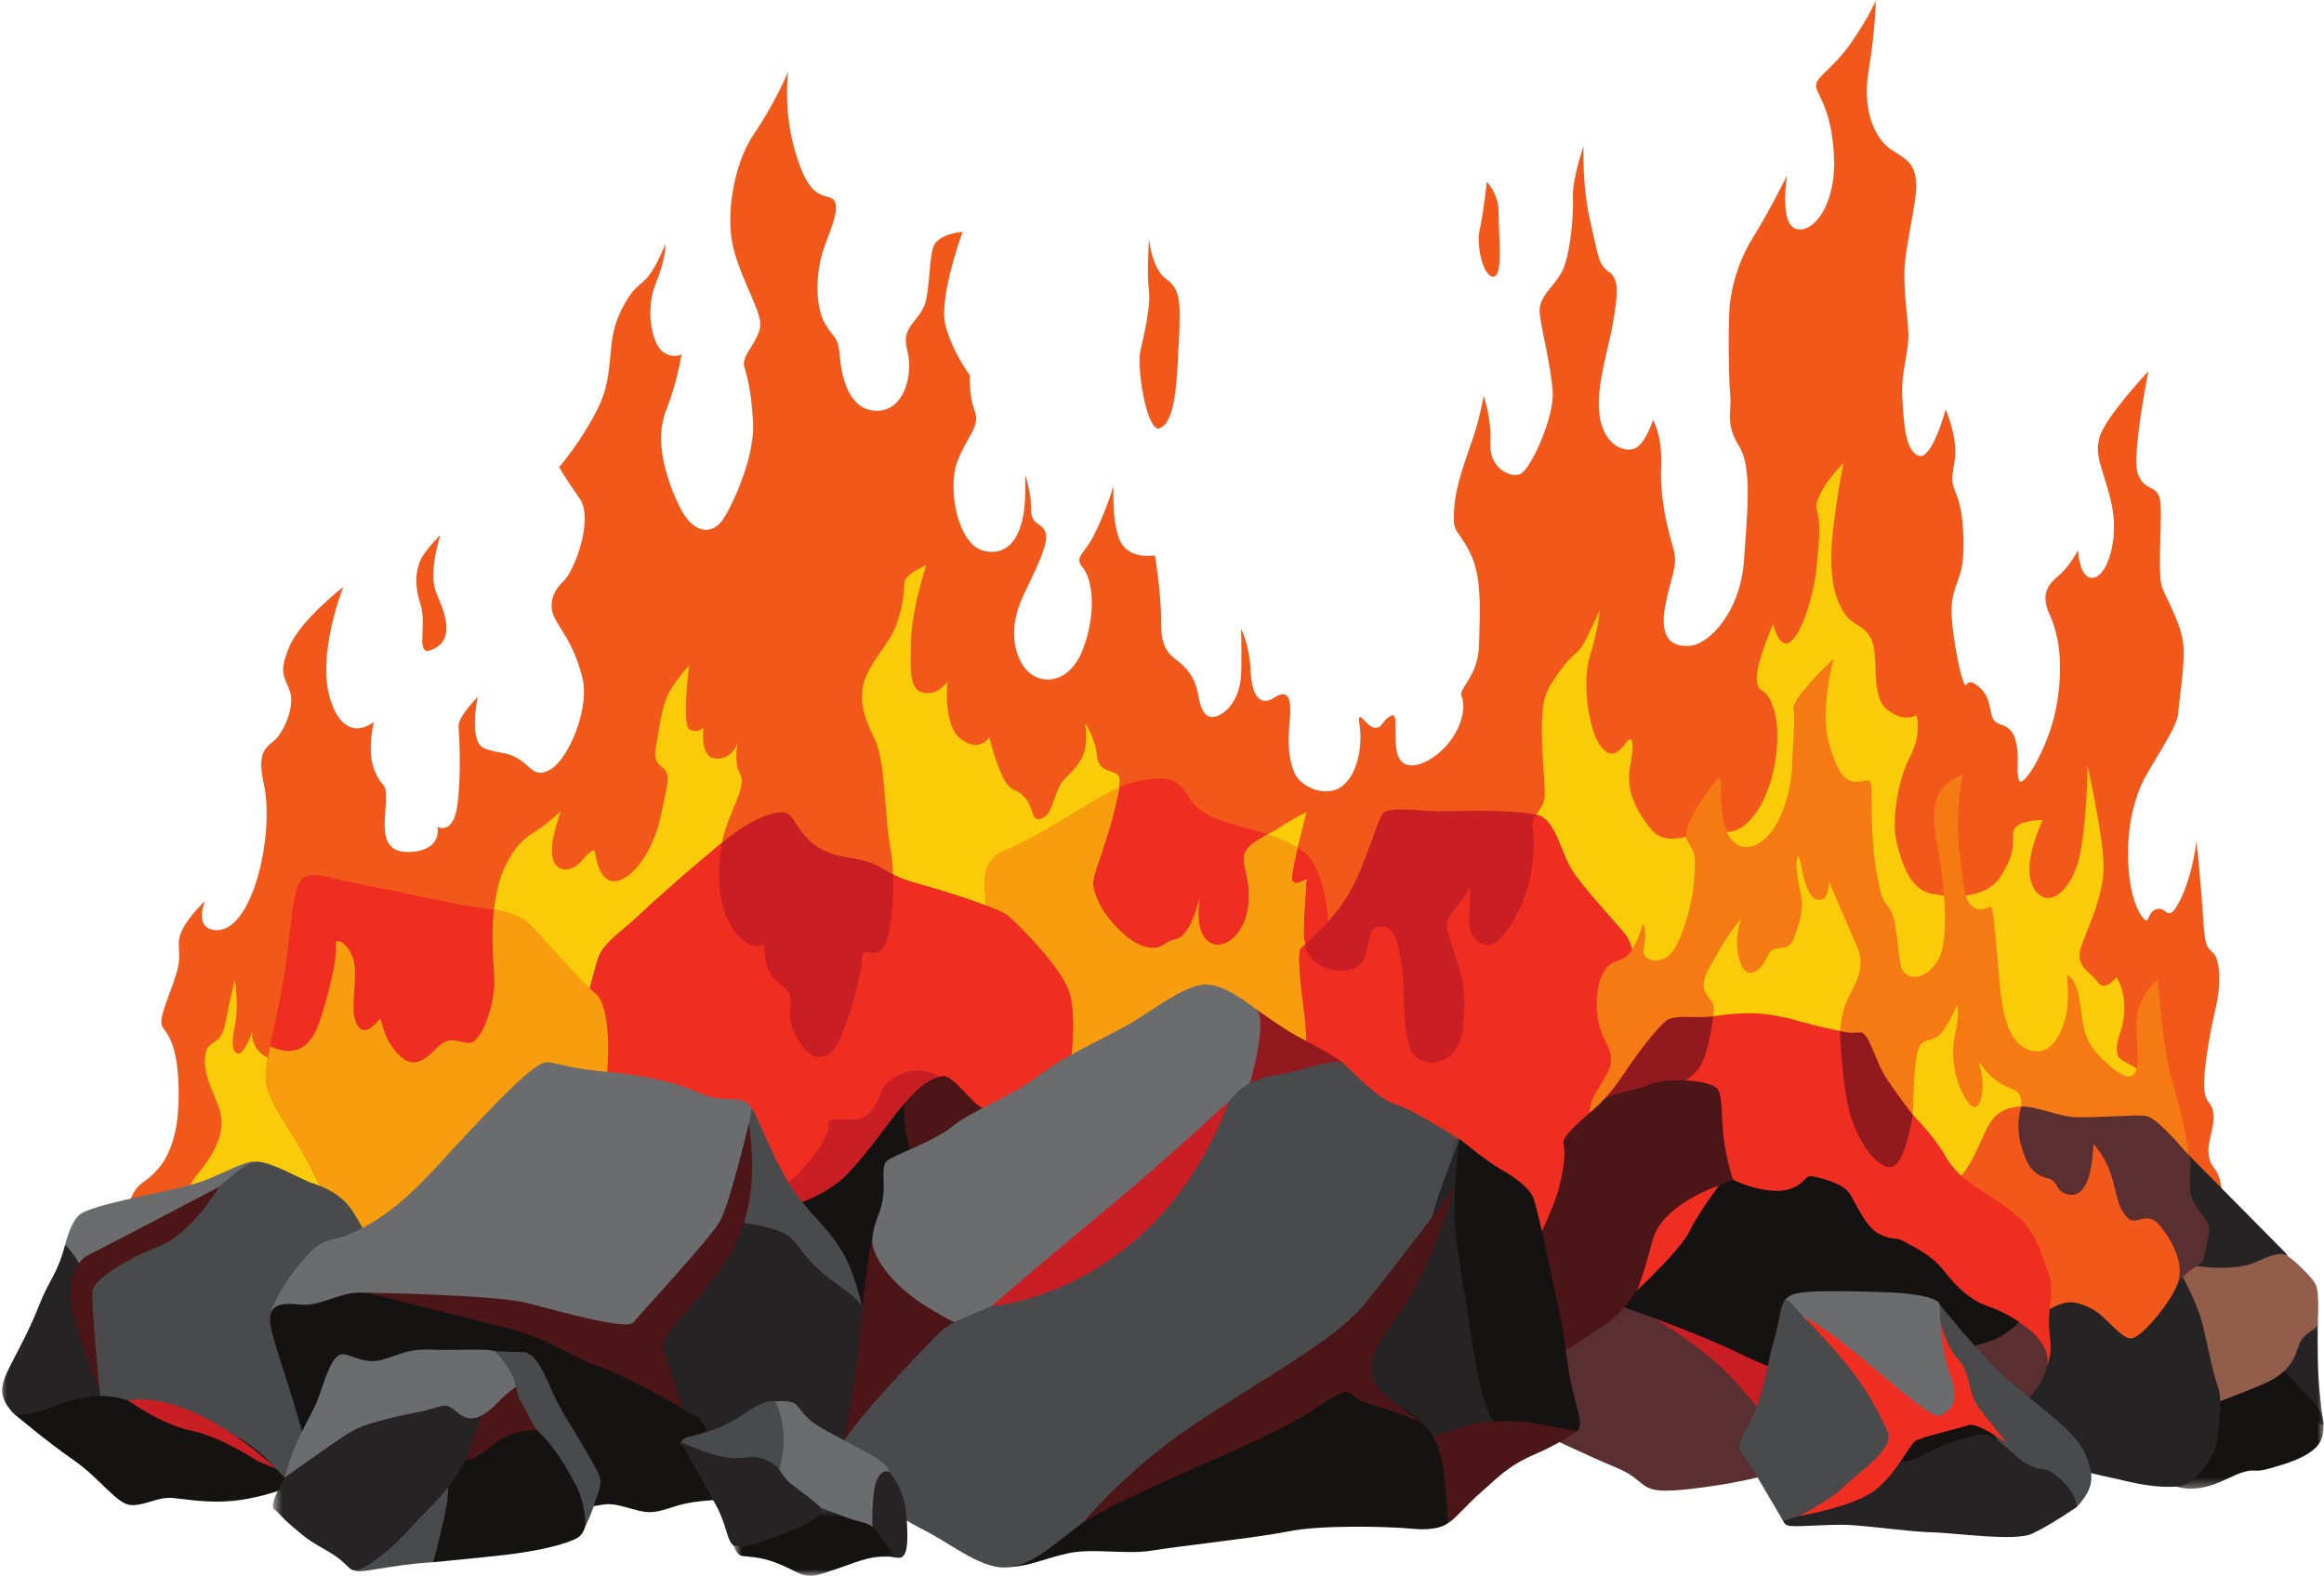 <svg width="177" height="120" viewBox="0 0 177 120" fill="none" xmlns="http://www.w3.org/2000/svg">
<mask id="mask0_22_6057" style="mask-type:luminance" maskUnits="userSpaceOnUse" x="8" y="0" width="163" height="106">
<path d="M8.698 0H170.031V105.573H8.698V0Z" fill="white"/>
</mask>
<g mask="url(#mask0_22_6057)">
<path fill-rule="evenodd" clip-rule="evenodd" d="M32.542 49.583C34.818 48.99 33.922 46.76 33.245 45.188C32.568 43.609 33.542 40.734 33.542 40.734C33.542 40.734 32.323 41.927 32 42.714C31.672 43.5 31.536 44.505 32.026 46.026C32.516 47.547 31.755 49.448 32.542 49.583ZM88.208 32.641C89.562 32.312 89.62 29.057 89.781 26.016C89.943 22.974 89.891 21.995 88.807 21.234C87.724 20.474 87.505 18.193 87.505 18.193C87.505 18.193 87.344 21.016 87.505 22.104C87.667 23.188 87.125 25.578 86.854 26.719C86.583 27.859 87.234 32.479 88.208 32.641ZM113.729 21.073C114.542 21.042 114.109 17.651 114.135 16.208C114.161 14.771 113.239 13.849 113.239 13.849C113.239 13.849 112.969 16.344 112.698 17.484C112.427 18.625 112.917 21.016 113.729 21.073ZM9.651 92.927C9.651 92.927 9.62 90.917 10.87 90.047C12.114 89.177 13.552 87.713 13.604 83.693C13.656 79.677 12.818 78.859 12.385 78.208C11.953 77.557 13.172 75.302 13.521 73.807C13.875 72.318 13.333 71.938 13.875 70.823C14.417 69.708 15.609 68.62 15.609 68.62C15.609 68.62 14.739 70.713 16.396 70.823C18.047 70.932 19.104 68.594 19.646 66.719C20.187 64.849 20.568 61.885 20.104 59.771C19.646 57.651 19.995 57.078 20.781 56.484C21.568 55.885 22.489 53.849 22.083 52.656C21.677 51.458 21.187 51.297 22.031 49.26C22.87 47.224 26.146 44.698 26.146 44.698C26.146 44.698 24.031 49.964 25.198 53.385C26.364 56.807 28.479 54.964 28.479 54.964C28.479 54.964 27.906 57.188 28.531 58.682C29.156 60.177 29.427 59.417 29.396 60.938C29.37 62.458 28.693 64.984 31.213 64.875C33.734 64.766 33.323 62.974 33.323 62.974C33.323 62.974 34.547 63.625 34.844 61.26C35.141 58.901 34.979 56.047 34.922 55.318C34.87 54.583 36.385 53.062 36.385 53.062C36.385 53.062 35.63 56.536 36.927 57C38.229 57.464 38.526 57.188 39.531 57.812C40.531 58.438 40.75 59.307 41.995 58.547C43.239 57.786 45 53.984 44.323 51.458C43.646 48.932 42.698 48.01 42.208 46.979C41.724 45.948 42.182 44.922 42.943 44.234C43.703 43.552 45.271 39.536 44.135 37.938C42.995 36.333 42.589 35.573 42.589 35.573C42.589 35.573 44.349 33.536 45.599 30.958C46.844 28.375 46.141 26.26 47.141 24.005C48.146 21.75 48.766 21.833 49.417 20.99C50.068 20.146 50.687 18.573 50.687 18.573C50.687 18.573 50.745 19.63 49.932 21.615C49.12 23.599 49.661 26.229 50.5 26.802C51.339 27.37 51.911 26.963 51.911 26.963C51.911 26.963 51.609 29.026 50.719 31.281C49.823 33.536 50.719 36.469 51.776 38.615C52.828 40.76 54.318 40.76 55.13 39.458C55.948 38.151 57.516 34.625 57.354 32.099C57.193 29.573 56.922 28.755 56.677 27.885C56.432 27.021 58.031 25.797 57.896 24.521C57.76 23.245 56.026 20.474 55.703 18.083C55.375 15.693 56.026 12.219 57.437 10.182C58.844 8.146 60.01 5.594 60.036 5.401C60.062 5.214 59.604 8.089 60.495 11.297C61.391 14.5 62.177 14.771 63.125 15.016C64.073 15.26 63.667 16.484 62.854 18.599C62.042 20.719 62.094 23.38 62.828 24.63C63.557 25.88 63.828 25.552 63.964 27.13C64.099 28.703 64.641 31.255 66.755 31.281C68.865 31.307 69.599 28.542 69.083 26.609C68.568 24.682 70.276 24.463 70.573 22.646C70.87 20.828 70.766 19.958 71.062 18.87C71.359 17.787 73.312 17.651 73.312 17.651C73.312 17.651 71.469 22.672 72.01 24.766C72.552 26.854 73.88 28.594 73.88 28.594C73.88 28.594 73.771 30.088 74.229 31.281C74.693 32.479 73.661 33.182 72.906 35.167C72.146 37.146 72.906 41.495 74.963 41.953C77.021 42.417 77.724 40.464 77.943 39.214C78.161 37.964 78.078 36.141 78.078 36.141C78.078 36.141 78.568 37.609 78.536 38.859C78.51 40.109 79.651 39.755 79.677 40.87C79.703 41.979 78.266 44.536 77.75 45.781C77.24 47.031 76.859 48.906 77.859 50.589C78.865 52.276 81.411 52.302 82.495 49.396C83.578 46.49 83.141 44.021 82.495 43.26C81.844 42.5 82.385 42.281 83.01 41.302C83.63 40.323 84.578 37.88 84.74 37.177C84.906 36.469 84.578 39.292 85.229 41.005C85.88 42.714 87.963 42.281 87.963 42.281C87.963 42.281 88.453 45.323 88.427 47.167C88.401 49.016 88.776 49.641 89.62 50.266C90.458 50.891 91.052 51.677 91.271 52.979C91.49 54.281 91.948 54.938 92.922 54.422C93.896 53.901 94.385 52.734 94.495 51.729C94.604 50.724 94.521 47.875 94.521 47.875C94.521 47.875 95.172 49.125 95.25 51.078C95.333 53.036 96.01 53.797 97.016 53.141C98.016 52.49 98.396 52.979 98.234 54.771C98.068 56.562 98.125 57.76 98.583 58.844C99.047 59.932 101.021 60.828 102.271 59.823C103.516 58.818 103.76 56.536 103.542 55.151C103.328 53.766 104.083 55.396 104.708 55.422C105.328 55.453 105.224 54.854 105.953 54.5C106.682 54.146 105.87 57.026 106.713 57.948C107.552 58.875 109.531 57.734 110.531 56.318C111.531 54.906 111.562 53.63 111.318 53.005C111.073 52.38 112.588 51.542 112.646 49.099C112.698 46.651 112.917 43.938 111.937 42.036C110.963 40.135 110.614 40.677 110.75 38.75C110.885 36.823 111.667 34.922 112.208 33.292C112.755 31.662 112.995 30.141 112.995 30.141C112.995 30.141 113.62 31.88 113.51 33.781C113.401 35.682 115.161 36.521 115.896 36.036C116.625 35.547 118.417 31.771 118.25 29.734C118.088 27.698 117.469 25.443 117.276 23.948C117.088 22.458 118.521 21.833 119.094 20.391C119.661 18.953 119.849 16.208 119.797 14.932C119.739 13.656 120.609 11.13 120.609 11.13C120.609 11.13 120.474 14.12 121.125 16.891C121.776 19.662 121.719 20.12 122.557 20.719C123.401 21.318 123.156 22.646 122.859 24.521C122.557 26.396 121.505 29.438 121.828 31.662C122.151 33.891 123.724 34.516 124.536 34.135C125.349 33.755 125.891 31.99 125.891 31.99C125.891 31.99 126.625 33.099 126.516 35.547C126.406 37.99 127.031 40.354 127.437 41.74C127.844 43.125 127.219 43.938 126.812 46.245C126.406 48.552 127.271 49.286 128.708 49.177C130.146 49.068 132.557 46.625 132.828 42.661C133.099 38.698 133.448 35.573 132.422 33.917C131.391 32.26 131.906 31.474 131.771 29.922C131.635 28.375 131.609 24.031 131.771 22.974C131.932 21.912 132.255 20.094 133.557 18.005C134.859 15.912 136.104 13.359 136.104 13.359C136.104 13.359 135.453 17.271 136.917 17.458C138.38 17.651 139.87 15.177 139.682 11.865C139.49 8.552 138.651 7.599 138.354 6.76C138.057 5.917 139.437 5.458 140.927 3.339C142.417 1.219 142.875 0 142.875 0C142.875 0 142.823 2.385 142.307 5.458C141.792 8.526 142.901 10.698 144.094 11.432C145.286 12.167 145.911 12.542 145.937 14.062C145.963 15.583 145.073 18.87 145.042 20.662C145.016 22.458 145.26 23.844 145.344 25.281C145.422 26.719 144.771 28.297 144.88 30.224C144.99 32.151 145.099 34.349 146.125 34.703C147.156 35.057 148.187 31.172 148.187 31.172C148.187 31.172 149.161 33.401 148.865 35.109C148.562 36.823 148.672 36.74 149.078 37.854C149.484 38.969 149.594 40.734 149.516 42.359C149.432 43.99 148.755 44.615 148.646 46.083C148.536 47.547 149.187 51 149.516 51.865C149.838 52.734 149.62 51.406 150.651 52.245C151.682 53.089 151.463 54.036 151.786 54.719C152.115 55.396 153.115 54.964 153.495 56.318C153.875 57.677 153.495 58.573 153.766 59.391C154.036 60.203 156.016 56.917 156.583 53.984C157.151 51.052 156.911 48.578 156.151 46.922C155.391 45.266 155.932 44.562 156.771 43.854C157.615 43.151 158.266 41.901 158.266 41.901C158.266 41.901 158.37 44.182 159.453 43.99C160.536 43.802 161.38 41.005 160.838 38.453C160.297 35.901 159.484 34.896 159.891 33.344C160.297 31.797 163.625 28.266 163.625 28.266C163.625 28.266 162.302 34.865 162.844 36.141C163.385 37.417 164.141 36.901 164.469 37.88C164.792 38.859 164.224 43.693 164.708 44.833C165.198 45.974 166.255 47.766 166.307 49.396C166.365 51.026 165.958 53.281 165.901 54.281C165.849 55.286 164.25 57.599 163.411 59.12C162.573 60.635 162 62.891 162.083 65.443C162.161 67.995 162.76 69.38 163.25 69.927C163.734 70.469 163.49 69.438 164.276 69.219C165.062 69 165.088 70.469 166.068 68.484C167.042 66.505 167.286 64.031 167.286 64.031C167.286 64.031 167.635 67.344 167.771 69.516C167.906 71.693 167.958 72.073 168.531 72.531C169.099 72.995 169.182 74.974 168.745 76.797C168.312 78.615 167.797 81.521 167.88 82.849C167.963 84.182 168.531 83.802 168.583 84.943C168.641 86.083 168.068 86.87 168.234 88.01C168.396 89.151 168.99 88.719 169.208 90.62C169.422 92.521 152.224 99.797 152.224 99.797C152.224 99.797 26.526 115.224 9.651 92.927Z" fill="#F2581A"/>
</g>
<path fill-rule="evenodd" clip-rule="evenodd" d="M75.615 71.891C75.615 71.891 74.474 67.057 75.234 65.865C75.995 64.667 76.047 65.104 78.703 63.693C81.354 62.281 84.552 59.943 86.505 59.51C88.453 59.073 89.536 59.182 90.24 60.271C90.948 61.354 91.401 61.995 93.547 62.661C95.693 63.323 97.99 63.745 99.396 64.943C100.807 66.135 101.292 69.667 101.187 71.838C101.078 74.01 101.781 79.443 100.318 81.776C98.854 84.115 82.495 85.578 80.437 84.438C78.375 83.297 74.963 75.042 75.615 71.891Z" fill="#EF2E21"/>
<path fill-rule="evenodd" clip-rule="evenodd" d="M13.688 92.792C13.63 92.818 13.823 90.891 15.094 89.344C16.37 87.792 16.989 86.438 16.854 85.13C16.719 83.828 15.474 82.229 15.609 80.573C15.745 78.917 16.776 79.917 17.182 77.828C17.588 75.734 17.885 74.625 17.885 74.625C17.885 74.625 18.208 76.469 17.911 77.963C17.614 79.458 17.667 80.109 18.13 80.219C18.588 80.328 19.213 78.562 19.213 78.562C19.213 78.562 19.021 79.948 20.51 80.599C22.005 81.25 23.328 80.922 24.088 78.75C24.849 76.578 25.5 73.646 25.364 72.828C25.229 72.016 26.661 72.859 26.797 74.49C26.932 76.115 26.417 77.802 26.958 78.859C27.5 79.917 28.422 78.807 28.667 78.505C28.911 78.208 28.75 79.51 29.885 80.896C31.026 82.281 31.917 81.849 33 80.708C34.083 79.568 34.76 80.354 35.604 80.271C36.443 80.188 37.609 78.016 37.417 75.193C37.229 72.37 37.5 68.078 38.364 66.203C39.234 64.333 39.88 63.896 40.802 63.297C41.724 62.703 42.729 61.75 42.729 61.75C42.729 61.75 41.833 64.057 42.078 65.281C42.323 66.505 43.568 66.448 44.323 65.526C45.083 64.604 45.302 64.766 45.302 64.766C45.302 64.766 45.516 67.234 46.87 67.099C48.224 66.963 49.797 64.682 50.312 62.188C50.828 59.688 51.151 58.953 50.422 58.411C49.688 57.87 49.88 57.323 50.125 55.911C50.364 54.5 50.474 53.385 51.286 52.193C52.099 50.995 52.479 50.698 52.479 50.698C52.479 50.698 51.911 55.177 52.505 55.531C53.104 55.885 53.589 55.396 53.589 55.396C53.589 55.396 53.239 57.677 54.51 57.76C55.786 57.839 56.193 56.562 56.193 56.562C56.193 56.562 55.864 58.057 56.354 58.901C56.839 59.74 55.922 61.208 55.323 62.917C54.729 64.63 54.349 68.13 55.568 70.307C56.786 72.479 58.005 72.042 58.167 71.906C58.328 71.771 58.031 73.292 58.792 74.297C59.547 75.302 60.094 75.167 60.198 76.062C60.307 76.958 59.818 77.667 60.906 79.375C61.989 81.083 63.208 80.677 63.885 79.292C64.562 77.906 65.698 74.109 65.646 72.969C65.588 71.828 66.917 73.349 67.484 71.771C68.057 70.198 68.219 66.885 67.786 64.412C67.349 61.943 67.432 57.948 66.62 56.292C65.807 54.635 65.484 53.578 65.724 52.245C65.969 50.917 67.297 49.448 67.948 48.281C68.599 47.115 68.896 45.12 68.87 44.422C68.844 43.719 70.547 43.042 70.547 43.042C70.547 43.042 69.463 46.193 69.385 48.88C69.302 51.568 69.354 52.573 70.411 52.76C71.469 52.953 72.172 51.891 72.172 51.891C72.172 51.891 71.766 55.234 73.203 56.292C74.641 57.349 75.344 56.13 75.344 56.13C75.344 56.13 75.724 57.76 76.344 59.089C76.969 60.422 77.349 59.932 78.052 60.719C78.755 61.505 78.51 62.703 79.406 62.292C80.302 61.885 80.219 60.12 81.167 59.224C82.115 58.328 82.521 57.703 82.656 56.891C82.792 56.073 82.656 55.073 82.656 55.073C82.656 55.073 83.417 56.208 83.552 57.568C83.688 58.927 84.958 58.573 85.229 59.115C85.5 59.661 84.609 62.865 83.901 64.953C83.198 67.047 83.036 67.182 83.578 68.51C84.12 69.844 85.88 71.771 87.208 72.099C88.536 72.422 88.479 71.771 89.62 71.5C90.755 71.229 91.38 68.323 91.38 68.323C91.38 68.323 90.891 70.766 91.974 71.662C93.057 72.557 94.74 71.255 95.036 69.245C95.333 67.234 94.792 66.557 94.74 65.417C94.688 64.276 96.281 63.786 97.609 62.917C98.938 62.052 99.505 61.859 99.505 61.859C99.505 61.859 98.344 66.177 98.396 66.912C98.453 67.646 99.505 66.938 99.505 66.938C99.505 66.938 99.37 68.458 99.292 70.521C99.208 72.588 99.969 73.51 101.432 73.833C102.891 74.162 103.87 73.594 104.115 72.396C104.354 71.203 104.302 70.552 105.198 70.552C106.088 70.552 106.385 71.391 106.713 73.156C107.036 74.922 106.713 79.13 107.661 80.297C108.609 81.463 111.182 81.057 111.427 78.234C111.672 75.412 111.479 74.729 110.802 72.641C110.125 70.552 110.016 70.276 110.479 69.651C110.937 69.026 111.615 68.297 111.833 67.698C112.047 67.099 111.911 68.974 111.885 70.25C111.859 71.526 113.161 72.479 114.109 71.609C115.057 70.74 116.141 68.729 116.521 66.885C116.896 65.037 116.87 64.057 116.708 63.026C116.547 61.995 117.682 61.724 117.656 60.448C117.63 59.172 117.385 56.891 117.437 55.016C117.495 53.141 117.682 52.651 118.792 51.104C119.906 49.557 120.203 49.885 120.771 48.714C121.344 47.547 121.937 46.245 121.854 46.542C121.776 46.844 121.719 47.953 121.099 49.938C120.474 51.922 120.99 55.37 121.776 56.62C122.557 57.87 123.24 57.38 123.781 56.62C124.323 55.859 124.536 56.443 124.156 58.344C123.781 60.245 124.698 61.818 125.703 63.094C126.703 64.37 128.302 63.745 129.713 63.396C131.12 63.042 132.151 64.073 133.693 61.953C135.24 59.833 135.724 56.005 135.104 54.026C134.479 52.042 133.937 53.021 133.802 51.823C133.667 50.63 135.047 47.505 135.047 47.505C135.047 47.505 135.51 49.625 136.427 48.812C137.349 47.995 138.161 45.12 138.328 43.38C138.49 41.641 138.734 40.036 138.38 38.844C138.026 37.651 140.411 35.234 140.411 35.234C140.411 35.234 139.844 38 139.573 40.719C139.302 43.432 139.599 45.198 140.333 46.474C141.062 47.75 141.823 47.396 142.5 48.62C143.177 49.844 142.391 52.911 143.687 53.995C144.99 55.083 145.964 54.458 145.964 54.458C145.964 54.458 146.401 55.87 145.479 57.609C144.557 59.349 144.042 62.443 144.448 64.125C144.854 65.812 145.505 67.766 147.156 68.062C148.812 68.365 151.302 68.443 152.385 66.708C153.469 64.969 153.281 64.453 153.333 63.422C153.391 62.391 155.583 62.443 155.583 62.443C155.583 62.443 153.849 65.917 154.906 67.656C155.964 69.396 157.885 67.792 158.427 64.995C158.969 62.198 158.995 58.286 158.995 58.286C158.995 58.286 160.135 63.474 160.214 65.729C160.297 67.984 159.13 70.375 158.536 72C157.937 73.63 159.214 73.958 159.755 74.771C160.297 75.588 161.187 74.417 161.187 74.417C161.187 74.417 161.87 75.26 161.786 77C161.703 78.734 161.026 79.172 161.271 80.287C161.516 81.396 164.953 80.693 163.979 86.557C163.005 92.422 158.234 96.115 158.234 96.115C158.234 96.115 112.62 105.458 99.396 101.984C86.177 98.505 78.646 87.641 76.479 86.505C74.312 85.365 73.99 84.328 72.635 82.865C71.281 81.396 69.76 81.182 68.302 81.943C66.838 82.698 67.38 83.188 66.51 84.385C65.646 85.578 64.943 85.146 63.693 85.255C62.448 85.365 63.964 85.417 62.016 87.917C60.062 90.412 60.062 90.141 58.224 90.25C56.38 90.359 53.562 88.021 44.568 93.672C35.578 99.323 19.974 106.49 13.688 92.792Z" fill="#F9CB08"/>
<path fill-rule="evenodd" clip-rule="evenodd" d="M67.406 82.115C67.229 82.578 66.672 89.438 68.896 90.578C71.115 91.719 79.677 85.146 79.625 84.766C79.568 84.385 74.745 77.109 74.745 77.109C74.745 77.109 68.516 79.823 67.406 82.115Z" fill="#4C1517"/>
<path fill-rule="evenodd" clip-rule="evenodd" d="M69.005 82.104C69.005 82.104 68.573 85.146 69.167 87.047C69.76 88.948 69.547 90.74 69.547 92.531C69.547 94.323 66.672 101.766 64.995 102.417C63.318 103.068 58.276 96.115 57.844 93.833C57.411 91.552 66.891 81.885 69.005 82.104Z" fill="#151312"/>
<path fill-rule="evenodd" clip-rule="evenodd" d="M75.615 71.891C75.615 71.891 74.474 67.057 75.234 65.865C75.995 64.667 76.047 65.104 78.703 63.693C80.838 62.552 83.328 60.818 85.24 59.958C85.068 61.188 84.432 63.385 83.901 64.953C83.198 67.047 83.036 67.182 83.578 68.51C84.12 69.844 85.88 71.771 87.208 72.099C88.536 72.422 88.479 71.771 89.62 71.5C90.755 71.229 91.38 68.323 91.38 68.323C91.38 68.323 90.891 70.766 91.974 71.662C93.057 72.557 94.74 71.255 95.036 69.245C95.333 67.234 94.792 66.557 94.74 65.417C94.698 64.573 95.562 64.083 96.552 63.536C97.391 63.807 98.172 64.115 98.833 64.526C98.583 65.568 98.37 66.588 98.396 66.912C98.453 67.646 99.505 66.938 99.505 66.938C99.505 66.938 99.37 68.458 99.292 70.521C99.213 72.479 99.891 73.406 101.203 73.776C101.286 76.349 101.448 79.979 100.318 81.776C98.854 84.115 82.495 85.578 80.437 84.438C78.375 83.297 74.963 75.042 75.615 71.891Z" fill="#F89D0E"/>
<path fill-rule="evenodd" clip-rule="evenodd" d="M59.411 92.099C59.411 92.099 62.771 91.281 64.562 89.38C66.349 87.479 67.463 85.698 68.854 84.062C70.25 82.427 70.875 82.188 71.713 81.943C72.552 81.693 73.984 84.062 74.922 84.401C75.859 84.74 81.25 81.588 81.411 81.292C81.573 80.99 81.979 77.703 81.49 75.75C81.005 73.792 77.349 70.208 76.75 69.719C76.156 69.229 72.526 68.01 69.76 67.25C67 66.49 67.594 65.729 64.562 65.292C61.526 64.859 60.932 63.01 60.224 62.146C59.521 61.276 56.99 62.5 55.089 64.083C53.182 65.672 50.635 67.844 48.849 69.531C47.062 71.213 45.87 71.812 45.49 73.167C45.109 74.526 44.516 76.646 44.083 78.656C43.646 80.667 45.599 87.344 59.411 92.099Z" fill="#CA1E25"/>
<path fill-rule="evenodd" clip-rule="evenodd" d="M71.573 81.984L71.713 81.943C72.552 81.693 73.984 84.062 74.922 84.401C75.859 84.74 81.25 81.589 81.411 81.292C81.573 80.99 81.979 77.703 81.49 75.75C81.005 73.792 77.349 70.208 76.75 69.719C76.156 69.229 72.526 68.01 69.76 67.25C68.943 67.026 68.422 66.797 68.01 66.583C68.099 68.568 67.901 70.63 67.484 71.771C66.917 73.349 65.588 71.828 65.646 72.969C65.698 74.109 64.562 77.906 63.885 79.292C63.208 80.677 61.989 81.083 60.906 79.375C59.818 77.667 60.307 76.958 60.198 76.062C60.094 75.167 59.547 75.302 58.792 74.297C58.031 73.292 58.328 71.771 58.167 71.906C58.005 72.042 56.786 72.479 55.568 70.307C54.599 68.573 54.641 66 55 64.162C53.104 65.74 50.609 67.87 48.849 69.531C47.062 71.214 45.87 71.812 45.489 73.167C45.109 74.526 44.516 76.646 44.083 78.656C43.714 80.365 45.078 85.474 54.042 89.885C56.12 89.74 57.297 90.307 58.224 90.25C60.062 90.141 60.062 90.412 62.016 87.917C63.964 85.417 62.448 85.365 63.693 85.255C64.943 85.146 65.646 85.578 66.51 84.385C67.38 83.188 66.838 82.698 68.302 81.943C69.391 81.375 70.51 81.349 71.573 81.984Z" fill="#EF2E21"/>
<path fill-rule="evenodd" clip-rule="evenodd" d="M25.604 92.885C25.604 92.885 23.766 88.755 22.302 86.474C20.838 84.193 20.297 83.162 20.24 82.078C20.188 80.99 21.052 77.568 21.542 74.906C22.031 72.245 22.193 68.12 22.844 67.141C23.495 66.162 24.792 66.812 27.068 67.25C29.344 67.682 32.865 68.443 34.708 68.823C36.552 69.203 38.719 69.151 40.073 70.182C41.427 71.214 43.729 75.156 44.745 75.901C45.76 76.646 46.464 79.849 46.193 82.078C45.922 84.302 38.339 92.719 35.089 94.026C31.838 95.328 27.068 97.01 25.604 92.885Z" fill="#EF2E21"/>
<path fill-rule="evenodd" clip-rule="evenodd" d="M25.604 92.885C25.604 92.885 23.766 88.755 22.302 86.474C20.838 84.193 20.297 83.162 20.239 82.078C20.219 81.615 20.364 80.724 20.573 79.656C20.625 79.677 20.677 79.703 20.729 79.729C22.219 80.38 23.547 80.052 24.307 77.88C25.062 75.708 25.713 72.776 25.578 71.963C25.443 71.146 26.88 71.99 27.016 73.62C27.151 75.25 26.635 76.932 27.177 77.99C27.719 79.052 28.641 77.938 28.885 77.635C29.13 77.338 28.963 78.641 30.104 80.026C31.239 81.412 32.135 80.979 33.219 79.838C34.302 78.698 34.979 79.484 35.818 79.401C36.656 79.323 37.776 76.469 37.635 74.323C37.489 72.177 37.448 70.979 37.614 69.266C38.495 69.427 39.073 69.422 40.073 70.182C41.068 70.943 44.323 74.885 45.339 75.63C46.354 76.375 46.464 79.849 46.193 82.078C45.922 84.302 38.339 92.719 35.089 94.026C31.838 95.328 27.068 97.01 25.604 92.885Z" fill="#F89D0E"/>
<path fill-rule="evenodd" clip-rule="evenodd" d="M4.964 94.787C4.964 94.787 5.396 92.912 6.156 92.422C6.917 91.932 9.271 91.417 10.979 91.037C12.682 90.656 14.609 90.302 15.964 89.734C17.318 89.167 18.266 88.646 19.13 88.458C20 88.266 19.401 91.417 17.073 94.458C14.745 97.5 7.266 101.599 5.531 101.438C3.797 101.276 4.776 96.115 4.964 94.787Z" fill="#6B6C6E"/>
<mask id="mask1_22_6057" style="mask-type:luminance" maskUnits="userSpaceOnUse" x="0" y="93" width="11" height="17">
<path d="M0 93.573H10.031V109.573H0V93.573Z" fill="white"/>
</mask>
<g mask="url(#mask1_22_6057)">
<path fill-rule="evenodd" clip-rule="evenodd" d="M4.964 94.787C4.964 94.787 5.724 95.49 6.292 96.74C6.859 97.99 9.219 102.469 9.323 103.99C9.432 105.51 10.49 107.74 8.703 108.688C6.917 109.641 1.74 108.5 0.901 107.495C0.063 106.49 0.005 105.865 0.385 104.859C0.766 103.854 2.068 101.74 2.932 99.51C3.797 97.287 4.287 97.229 4.964 94.787Z" fill="#252323"/>
</g>
<path fill-rule="evenodd" clip-rule="evenodd" d="M7.891 107.385C7.891 107.385 7.266 104.589 6.885 102.604C6.51 100.625 5.682 98.021 6.391 96.958C7.104 95.901 8.484 95.87 9.812 94.948C11.141 94.026 12.698 92.958 14.099 92.338C15.5 91.719 18.245 88.682 19.312 88.474C20.375 88.266 22.922 89.818 23.766 90.088C24.604 90.359 26.042 90.901 26.906 92.312C27.771 93.729 28.016 94.026 27.938 95.057C27.854 96.088 28.312 109.719 26.146 112.219C23.979 114.719 21.38 113.359 20.135 112.87C18.885 112.38 8.755 109.557 7.891 107.385Z" fill="#494A4B"/>
<path fill-rule="evenodd" clip-rule="evenodd" d="M22.411 113.036C22.411 113.036 20.89 113.797 18.562 114.177C16.234 114.557 14.39 114.177 13.198 114.068C12.005 113.958 11.193 114.609 10.057 114.609C8.917 114.609 7.724 112.656 5.614 111.188C3.5 109.719 1.083 107.667 1.083 107.667C1.083 107.667 1.927 107.984 3.88 107.167C5.828 106.354 7.463 106.188 8.594 106.354C9.724 106.521 11.573 107.276 13.359 107.714C15.151 108.146 16.989 108.635 18.885 109.938C20.781 111.245 21.219 112.328 22.411 113.036Z" fill="#151312"/>
<path fill-rule="evenodd" clip-rule="evenodd" d="M57.245 84.412C57.573 84.63 58.87 88.323 60.333 90.495C61.797 92.667 62.88 93.208 64.125 95.276C65.375 97.339 65.969 100.979 65.969 100.979C65.969 100.979 55.948 100.49 55.026 99.839C54.104 99.188 50.583 85.229 57.245 84.412Z" fill="#494A4B"/>
<path fill-rule="evenodd" clip-rule="evenodd" d="M54.864 92.938C54.864 92.938 59.359 93.208 60.333 94.349C61.307 95.49 61.526 96.037 62.937 97.177C64.344 98.318 66.24 99.078 66.62 101.844C67 104.615 67.974 110.589 65.156 112.49C62.339 114.391 53.073 113.25 50.422 111.078C47.766 108.906 45.651 104.781 45.219 102.552C44.786 100.323 53.021 93.156 54.864 92.938Z" fill="#252323"/>
<path fill-rule="evenodd" clip-rule="evenodd" d="M46.771 104.161C46.771 104.161 47.979 102.333 51.125 99.401C54.266 96.469 56.161 94.026 56.323 91.964C56.49 89.896 56.594 87.833 56.812 86.693C57.031 85.552 57.245 84.412 57.245 84.412C57.245 84.412 57.031 83.76 56.052 83.708C55.078 83.651 54.401 83.76 52.995 83.109C51.583 82.458 49.01 81.87 46.234 81.62C43.458 81.37 42.698 81.016 41.724 80.88C40.75 80.745 37.5 84.302 35.438 86.474C33.38 88.651 31.162 91.417 28.37 93.073C25.578 94.729 25.526 94.052 24.333 94.76C23.141 95.464 20.755 98.912 20.62 100C20.484 101.083 41.021 109.313 46.771 104.161Z" fill="#6B6C6E"/>
<path fill-rule="evenodd" clip-rule="evenodd" d="M23.49 111.214C23.49 111.214 23.463 110.427 22.38 106.844C21.297 103.255 20.312 100.865 20.62 100C20.927 99.135 21.974 99.266 23.115 99.349C24.25 99.427 25.688 98.589 26.932 98.453C28.177 98.318 30.073 98.734 31.698 98.917C33.323 99.104 35.193 99.401 36.901 99.865C38.609 100.323 39.12 100.703 41.021 100.844C42.917 100.979 44.375 101.385 46.302 101.927C48.224 102.469 49.849 104.156 50.417 105.052C50.99 105.948 51.828 107.359 52.557 107.63C53.292 107.901 53.562 108.198 53.995 109.37C54.427 110.536 55.323 113.688 55.266 114.01C55.214 114.339 53.234 114.094 51.365 114.719C49.5 115.344 49.281 115.208 47.682 114.771C46.083 114.339 46.302 114.583 44.214 114.828C42.13 115.073 25.115 113.141 23.49 111.214Z" fill="#151312"/>
<path fill-rule="evenodd" clip-rule="evenodd" d="M40.068 104.75C40.068 104.75 43.484 108.333 42.51 110.099C41.531 111.865 37.255 114.365 35.463 113.417C33.677 112.464 33.323 108.823 34.167 107.276C35.005 105.729 38.146 104.292 40.068 104.75Z" fill="#4C1517"/>
<mask id="mask2_22_6057" style="mask-type:luminance" maskUnits="userSpaceOnUse" x="31" y="108" width="16" height="12">
<path d="M31.364 108.24H46.031V120H31.364V108.24Z" fill="white"/>
</mask>
<g mask="url(#mask2_22_6057)">
<path fill-rule="evenodd" clip-rule="evenodd" d="M33 118.953C33 118.953 35.708 118.708 38.364 118.411C41.021 118.115 43.156 117.568 43.969 117.109C44.781 116.646 44.703 115.151 44.703 115.151C44.703 115.151 45.026 113.495 43.969 111.594C42.917 109.693 42.094 108.724 40.151 108.932C38.208 109.146 37.526 110.182 36.443 110.833C35.359 111.484 35.25 110.833 33.625 111.839C31.995 112.844 30.375 117.922 33 118.953Z" fill="#151312"/>
</g>
<mask id="mask3_22_6057" style="mask-type:luminance" maskUnits="userSpaceOnUse" x="26" y="110" width="10" height="10">
<path d="M26.031 110.906H35.365V120H26.031V110.906Z" fill="white"/>
</mask>
<g mask="url(#mask3_22_6057)">
<path fill-rule="evenodd" clip-rule="evenodd" d="M33 118.953C33 118.953 33.865 115.667 34.031 114.526C34.193 113.385 34.219 111.214 34.219 111.214L26.797 116.427C26.797 116.427 26.662 119.281 27.016 119.578C27.365 119.88 29.479 119.172 33 118.953Z" fill="#494A4B"/>
</g>
<mask id="mask4_22_6057" style="mask-type:luminance" maskUnits="userSpaceOnUse" x="20" y="104" width="19" height="16">
<path d="M20.698 104.24H38.031V120H20.698V104.24Z" fill="white"/>
</mask>
<g mask="url(#mask4_22_6057)">
<path fill-rule="evenodd" clip-rule="evenodd" d="M37.172 106.083C37.172 106.083 35.953 110.51 34.948 112.083C33.948 113.656 33.219 114.281 32.026 115.531C30.833 116.781 30.698 117.052 29.588 118.005C28.474 118.953 27.5 119.578 27.015 119.578C26.526 119.578 26.443 118.953 24.953 118.115C23.463 117.271 23.219 117.052 22.271 116.24C21.323 115.422 21.271 115.208 20.89 114.932C20.51 114.661 21.245 113.198 21.922 112.141C22.599 111.078 29.125 103.313 37.172 106.083Z" fill="#252323"/>
</g>
<path fill-rule="evenodd" clip-rule="evenodd" d="M40.344 105.052C40.344 105.052 39.312 105.339 37.917 106.786C36.526 108.229 35.708 108.255 34.87 107.578C34.031 106.896 34.057 106.922 32.864 107.276C31.672 107.63 31.515 107.526 29.422 108.063C27.333 108.604 27.015 108.771 25.25 109.995C23.489 111.214 21.693 112.5 21.693 112.5C21.693 112.5 22.031 111.052 22.76 109.505C23.489 107.958 23.87 107.469 24.25 106.438C24.63 105.401 25.177 103.479 25.849 103.177C26.515 102.87 27.557 103.99 29.125 103.531C30.698 103.068 31.094 102.693 32.974 102.771C34.854 102.849 36.927 102.661 37.687 102.88C38.443 103.094 40.854 104.724 40.344 105.052Z" fill="#6B6C6E"/>
<path fill-rule="evenodd" clip-rule="evenodd" d="M37.688 102.88C37.688 102.88 39.094 102.958 39.828 102.958C40.557 102.958 41.099 103.911 41.479 104.672C41.859 105.432 42.24 106.542 43.156 108.036C44.078 109.531 45.135 111.297 45.568 112.193C46.005 113.089 45.406 113.932 45.271 114.5C45.135 115.073 44.578 116.234 44.578 116.234C44.578 116.234 44.677 114.635 43.833 113.036C42.995 111.432 41.969 109.911 41.182 109.177C40.396 108.443 40.443 107.958 39.745 106.87C39.047 105.781 39.771 105.13 37.688 102.88Z" fill="#494A4B"/>
<path fill-rule="evenodd" clip-rule="evenodd" d="M99.203 80.963C99.203 80.963 99.75 80.151 99.312 76.891C98.88 73.63 98.896 72.338 99.099 72.193C99.302 72.042 101.578 70.057 102.766 67.995C103.958 65.932 104.828 62.672 105.286 61.995C105.75 61.312 108.323 61.833 110.219 61.776C112.115 61.724 116.286 61.667 117.344 62.156C118.401 62.646 118.911 64.766 119.536 65.958C120.161 67.156 122.812 69.979 123.682 71.037C124.547 72.094 124.276 73.208 125.062 74.51C125.849 75.818 126.661 79.51 126.391 82.333C126.12 85.156 122.651 96.833 117.557 97.432C112.469 98.031 96.427 85.703 99.203 80.963Z" fill="#CA1E25"/>
<path fill-rule="evenodd" clip-rule="evenodd" d="M99.203 80.964C99.203 80.964 99.75 80.151 99.312 76.891C98.88 73.63 98.896 72.339 99.099 72.193C99.135 72.167 99.245 72.073 99.401 71.932C99.661 73.037 100.354 73.594 101.432 73.833C102.891 74.162 103.87 73.594 104.115 72.396C104.354 71.203 104.302 70.552 105.198 70.552C106.089 70.552 106.385 71.391 106.714 73.156C107.036 74.922 106.714 79.13 107.661 80.297C108.609 81.464 111.182 81.057 111.427 78.234C111.672 75.412 111.479 74.729 110.802 72.641C110.125 70.552 110.016 70.276 110.479 69.651C110.937 69.026 111.615 68.297 111.833 67.698C112.047 67.099 111.911 68.974 111.885 70.25C111.859 71.526 113.161 72.479 114.109 71.609C115.057 70.74 116.141 68.729 116.521 66.885C116.896 65.037 116.87 64.057 116.708 63.026C116.646 62.615 116.786 62.323 116.984 62.036C117.125 62.073 117.245 62.115 117.344 62.156C118.401 62.646 118.911 64.766 119.536 65.958C120.161 67.156 122.812 69.979 123.682 71.037C124.547 72.094 124.276 73.208 125.062 74.51C125.849 75.818 126.661 79.51 126.391 82.333C126.12 85.156 122.651 96.833 117.557 97.432C112.469 98.031 96.427 85.703 99.203 80.964Z" fill="#EF2E21"/>
<path fill-rule="evenodd" clip-rule="evenodd" d="M166.672 87.927C166.672 87.927 172.687 94.01 174.042 95.37C175.396 96.729 170.193 100.203 169.708 100.365C169.219 100.526 162.823 98.412 162.823 98.412C162.823 98.412 161.906 89.396 166.672 87.927Z" fill="#252323"/>
<mask id="mask5_22_6057" style="mask-type:luminance" maskUnits="userSpaceOnUse" x="171" y="100" width="6" height="10">
<path d="M171.365 100.24H177V109.573H171.365V100.24Z" fill="white"/>
</mask>
<g mask="url(#mask5_22_6057)">
<path fill-rule="evenodd" clip-rule="evenodd" d="M176.531 100.635C176.531 100.635 176.479 103.354 176.589 104.984C176.693 106.609 176.969 108.51 176.969 108.51C176.969 108.51 172.198 106.88 171.708 104.328C171.224 101.776 173.609 100.745 176.531 100.635Z" fill="#252323"/>
</g>
<mask id="mask6_22_6057" style="mask-type:luminance" maskUnits="userSpaceOnUse" x="163" y="102" width="14" height="12">
<path d="M163.365 102.906H177V113.573H163.365V102.906Z" fill="white"/>
</mask>
<g mask="url(#mask6_22_6057)">
<path fill-rule="evenodd" clip-rule="evenodd" d="M173.068 103.354C173.068 103.354 174.693 105.229 175.557 106.094C176.422 106.964 176.937 107.479 176.969 108.51C176.995 109.542 176.641 110.115 175.911 110.604C175.177 111.094 174.364 111.391 172.932 111.797C171.495 112.208 171.901 111.771 170.76 112.125C169.625 112.479 168.135 113.646 166.104 113.292C164.073 112.937 164.099 107.781 165.318 105.906C166.536 104.031 170.818 102.703 173.068 103.354Z" fill="#151312"/>
</g>
<path fill-rule="evenodd" clip-rule="evenodd" d="M168.135 107.047C168.135 107.047 170.198 106.313 172.255 105.443C174.307 104.573 174.719 103.568 175.068 102.484C175.422 101.396 176.505 101.344 176.531 100.635C176.562 99.932 176.615 98.573 176.422 97.948C176.234 97.323 174.677 95.927 174.208 95.62C173.745 95.312 172.932 95.583 172.062 95.995C171.198 96.401 170.411 96.537 168.948 96.537C167.484 96.537 165.75 96.021 164.911 96.62C164.073 97.213 164.724 105.797 168.135 107.047Z" fill="#925E4B"/>
<path fill-rule="evenodd" clip-rule="evenodd" d="M166.078 96.969C166.078 96.969 167.349 99.089 167.807 101.073C168.271 103.052 168.531 104.542 168.922 105.578C169.307 106.615 168.974 108.729 168.812 109.87C168.651 111.01 167.172 113.104 165.797 113.198C164.422 113.292 163.042 113.047 161.797 112.75C160.552 112.448 160.604 112.505 158.818 112.068C157.026 111.635 153.208 107.266 151.526 104.495C149.849 101.724 151.042 97.651 152.286 96.401C153.531 95.151 160.307 95.37 166.078 96.969Z" fill="#252323"/>
<path fill-rule="evenodd" clip-rule="evenodd" d="M121.516 85.974C121.516 85.974 120.536 84.943 121.516 83.255C122.49 81.573 123.193 80.974 122.271 79.292C121.349 77.609 121.458 75.109 122.161 73.969C122.87 72.828 123.661 73.417 124.307 72.307C124.953 71.198 125.115 70.302 125.115 70.302C125.115 70.302 125.495 70.844 125.198 72.068C124.901 73.292 126.5 73.51 127.313 72.557C128.125 71.604 128.938 68.62 129.016 67.125C129.099 65.63 129.281 65.24 128.557 64.109C127.828 62.984 130.37 59.823 130.833 59.307C131.292 58.792 130.859 60.88 131.318 62.755C131.781 64.63 133.161 64.979 134.438 63.87C135.708 62.755 136.438 60.12 136.495 58.302C136.547 56.479 136.74 54.906 136.604 54.01C136.469 53.115 139.661 50.151 139.661 50.151C139.661 50.151 138.578 54.01 139.286 56.536C139.99 59.062 140.583 59.578 141.479 59.521C142.375 59.469 142.536 59.115 142.536 60.417C142.536 61.724 142.563 64.599 142.943 66.557C143.323 68.51 143.375 68.458 143.917 69.219C144.458 69.979 144.484 71.906 144.729 73.37C144.974 74.838 146.682 74.677 147.599 73.13C148.521 71.578 148.063 67.182 147.63 64.87C147.193 62.562 147.193 61.286 147.708 60.365C148.224 59.443 149.495 58.953 149.495 58.953C149.495 58.953 148.849 61.776 149.224 64.792C149.604 67.807 149.604 68.484 150.229 69.026C150.854 69.568 151.5 68.948 151.667 69.083C151.828 69.219 152.099 72.802 152.234 74.213C152.37 75.625 152.531 79.021 154.266 79.833C156 80.651 156.865 79.047 157.271 77.662C157.677 76.276 157.406 74.24 157.406 74.24C157.406 74.24 158.167 74.349 158.438 76.495C158.708 78.641 158.792 79.453 160.443 80.948C162.094 82.443 162.859 82.307 162.813 80.406C162.771 78.505 162.526 77.365 163.125 76.167C163.719 74.974 164.344 74.62 164.344 74.62C164.344 74.62 164.667 78.667 165.047 80.625C165.427 82.578 165.943 83.88 166.266 85.458C166.594 87.031 166.672 87.927 166.672 87.927C166.672 87.927 164.531 88.823 164.151 88.932C163.776 89.042 149.635 90.885 149.635 90.885C149.635 90.885 126.552 88.333 121.516 85.974Z" fill="#F57A14"/>
<path fill-rule="evenodd" clip-rule="evenodd" d="M122 83.88C122 83.88 122.76 83.146 123.656 81.792C124.547 80.432 126.172 78.287 126.88 77.745C127.583 77.203 128.911 77.578 130.479 77.391C132.052 77.203 131.865 82.74 130.885 83.906C129.911 85.078 123.734 87.359 122 83.88Z" fill="#921A1F"/>
<path fill-rule="evenodd" clip-rule="evenodd" d="M145.677 84.885C145.76 82.766 145.786 80.651 146.135 79.807C146.49 78.963 147.141 79.401 147.76 78.75C148.385 78.094 149.036 76.573 149.036 76.573C149.036 76.573 149.307 76.875 148.875 78.938C148.443 81 149.255 83.255 150.036 84.099C150.823 84.938 151.203 82.984 150.88 81.573C150.552 80.162 150.823 81.328 151.906 82.172C152.99 83.01 153.37 82.823 153.698 83.203C154.021 83.583 153.937 84.26 153.937 84.26C153.937 84.26 152.344 90.562 150.99 91.156C149.63 91.755 145.406 89.88 145.677 84.885ZM130.479 77.391C130.562 76.438 130.615 76.604 129.964 75.708C129.318 74.812 130.26 73.562 131.021 72.229C131.781 70.901 132.62 69.948 132.62 69.948C132.62 69.948 132.078 71.307 132.401 72.771C132.729 74.24 133.271 74.24 133.865 73.859C134.464 73.479 134.464 72.802 134.922 72.391C135.385 71.984 136.25 72.5 136.63 71.443C137.01 70.385 137.385 69.349 137.172 68.182C136.953 67.016 136.682 65.932 136.901 65.25C137.115 64.573 137.281 68.182 138.333 68.484C139.391 68.781 139.286 67.073 139.286 67.073C139.286 67.073 140.042 68.891 140.854 70.734C141.667 72.583 141.828 72.828 141.615 74.021C141.396 75.219 140.339 76.057 140.177 78.26C140.016 80.458 131.641 80.245 130.479 77.391Z" fill="#F9CB08"/>
<path fill-rule="evenodd" clip-rule="evenodd" d="M153.937 84.26C155.078 84.208 156.755 85.021 158.109 85.073C159.469 85.13 162.557 84.859 163.422 84.969C164.286 85.073 166.203 87.453 166.672 87.927C167.146 88.406 166.427 90.208 167.026 91.427C167.62 92.651 168.187 92.76 168.245 93.495C168.297 94.229 167.937 94.979 167.865 95.719C167.786 96.464 166.781 96.37 165.859 97.729C164.937 99.094 148.25 90.729 153.937 84.26Z" fill="#5A2F31"/>
<path fill-rule="evenodd" clip-rule="evenodd" d="M148.088 89.906C148.088 89.906 148.927 90.615 150.068 88.526C151.203 86.432 151.255 85.672 152.042 84.938C152.828 84.208 153.937 84.26 153.937 84.26C153.937 84.26 153.479 85.594 153.911 87.141C154.344 88.688 154.833 89.453 155.864 89.693C156.896 89.932 156.406 90.641 157.463 90.943C158.516 91.24 159.057 90.047 159.25 88.932C159.437 87.818 159.437 87.109 159.437 87.109C159.437 87.109 160.443 88.089 160.927 89.938C161.417 91.781 161.333 91.865 161.984 92.677C162.635 93.495 163.5 92.026 164.557 93.385C165.614 94.745 166.349 96.344 165.859 97.729C165.37 99.115 163.312 101.583 162.474 101.885C161.635 102.182 160.521 100.255 159.25 99.63C157.974 99.005 157.38 98.979 156.052 99.714C154.724 100.448 146.708 92.354 148.088 89.906Z" fill="#F2581A"/>
<path fill-rule="evenodd" clip-rule="evenodd" d="M140.125 78.505C140.125 78.505 140.854 78.719 141.615 78.609C142.375 78.505 142.807 80.865 143.729 82.198C144.646 83.526 145.083 84.099 145.677 84.885C146.276 85.672 146.682 89.365 145.38 90.208C144.078 91.052 140.234 89.526 139.313 87.844C138.391 86.162 137.984 79.625 140.125 78.505Z" fill="#921A1F"/>
<path fill-rule="evenodd" clip-rule="evenodd" d="M126.714 83.062C126.714 83.062 128.802 82.412 129.505 81.167C130.208 79.917 130.479 77.391 130.479 77.391C130.479 77.391 132.458 77.037 134.193 77.198C135.927 77.359 137.146 77.823 138.172 78.068C139.203 78.312 140.125 78.505 140.125 78.505C140.125 78.505 140.312 82.958 140.938 84.938C141.557 86.922 142.75 88.74 143.917 88.875C145.083 89.01 145.677 84.885 145.677 84.885C145.677 84.885 147.328 86.542 148.115 87.953C148.901 89.365 149.958 90.042 150.745 90.562C151.526 91.078 153.589 92.297 154.453 93.463C155.323 94.635 155.458 95.63 155.969 96.776C156.484 97.927 156.052 99.359 156.052 100.635C156.052 101.911 156.406 102.807 155.917 103.948C155.427 105.089 149.651 101.276 149.146 100.745C148.641 100.214 122.974 94.932 126.714 83.062Z" fill="#EF2E21"/>
<path fill-rule="evenodd" clip-rule="evenodd" d="M117.286 109.109C117.286 109.109 121.135 110.953 123.141 111.771C125.141 112.583 124.875 113.453 126.661 113.505C128.448 113.563 133.865 112.745 135.87 111.875C137.875 111.01 136.984 104.557 134.911 101.62C132.839 98.677 124.333 97.052 122.76 97.323C121.188 97.594 114.469 102.969 117.286 109.109Z" fill="#5A2F31"/>
<path fill-rule="evenodd" clip-rule="evenodd" d="M123.141 98.625C123.141 98.625 129.047 101.995 131.427 104.438C133.813 106.88 134.245 107.859 134.896 108.51C135.547 109.161 138.094 108.13 138.797 105.74C139.5 103.349 128.505 94.604 123.141 98.625Z" fill="#CA1E25"/>
<path fill-rule="evenodd" clip-rule="evenodd" d="M153.531 100.526C153.531 100.526 156.297 102.047 155.917 103.948C155.536 105.849 153.583 107.365 153.583 107.365L146.438 102.755C146.438 102.755 148.714 99.057 153.531 100.526Z" fill="#5A2F31"/>
<path fill-rule="evenodd" clip-rule="evenodd" d="M122.76 99.224C122.76 99.224 128.99 101.344 132.401 103.026C135.818 104.708 138.927 105.359 138.797 105.74C138.667 106.12 148.547 102.859 148.547 102.859C148.547 102.859 151.448 102.401 152.531 101.667C153.615 100.932 153.776 100.672 153.776 100.672C153.776 100.672 152.776 99.927 151.474 99.495C150.172 99.062 149.062 98.083 148.062 96.776C147.057 95.474 145.625 94.906 145 94.526C144.375 94.146 144.135 94.5 143.104 93.953C142.073 93.412 141.396 91.698 140.854 90.859C140.312 90.016 138.229 89.583 137.875 89.557C137.526 89.526 137.198 90.453 135.87 90.641C134.542 90.833 132.536 90.26 131.078 89.338C129.615 88.417 120.76 95.542 122.76 99.224Z" fill="#151312"/>
<path fill-rule="evenodd" clip-rule="evenodd" d="M116.583 95.396C116.583 95.396 118.344 92.219 118.802 90.177C119.266 88.141 119.182 87.734 119.073 87.031C118.969 86.323 121.339 84.625 122 83.88C122.667 83.135 124.167 83.198 125.521 82.604C126.875 82.005 130.344 82.224 130.807 82.927C131.266 83.635 131.047 85.182 131.318 86.948C131.589 88.714 132 89.844 132 89.844C132 89.844 129.208 90.802 128.229 92.083C127.255 93.359 126.771 94.526 125.714 96.505C124.656 98.49 123.432 100.172 122.062 101C120.703 101.828 119.359 102.943 118.589 103C117.818 103.063 115.276 97.115 116.583 95.396Z" fill="#4C1517"/>
<path fill-rule="evenodd" clip-rule="evenodd" d="M147.734 99.333C147.734 99.333 150.792 103.13 152.641 104.818C154.484 106.505 157.651 108.646 158.547 110.219C159.437 111.797 159.385 112.771 159.083 113.453C158.786 114.13 158.167 114.755 158.167 114.755C158.167 114.755 148.818 112.151 148.25 111.089C147.682 110.031 142.995 102.292 147.734 99.333Z" fill="#494A4B"/>
<path fill-rule="evenodd" clip-rule="evenodd" d="M149.849 109.052C149.849 109.052 150.151 107.349 149.74 105.984C149.328 104.62 148.495 103.568 148.089 102.344C147.682 101.125 147.76 99.74 147.734 99.333C147.708 98.922 146.432 98.625 145.078 98.49C143.724 98.354 140.312 98.297 138.823 98.328C137.333 98.354 136.25 98.432 135.922 99.057C135.599 99.682 138.089 104.193 139.146 105.495C140.203 106.797 142.615 110.057 144.755 110.411C146.896 110.766 149.198 111.932 149.849 109.052Z" fill="#6B6C6E"/>
<path fill-rule="evenodd" clip-rule="evenodd" d="M144.052 108.781C144.052 108.781 146.271 109.052 147.49 108.646C148.708 108.24 149.479 107.99 149.948 107.99C150.417 107.995 151.635 108.974 152.203 109.734C152.776 110.495 150.036 112.802 148.359 112.938C146.677 113.073 142.833 112.771 142.182 111.875C141.531 110.979 143.375 108.865 144.052 108.781Z" fill="#151312"/>
<path fill-rule="evenodd" clip-rule="evenodd" d="M142.885 110.87C142.885 110.87 144.458 111.698 145.812 111.089C147.161 110.479 148.224 109.87 149.385 109.594C150.552 109.323 151.01 108.839 152.203 109.734C153.396 110.63 153.693 111.198 154.698 111.635C155.698 112.068 155.807 111.578 157 112.693C158.193 113.807 158.167 114.755 158.167 114.755C158.167 114.755 156.078 116.193 154.75 116.792C153.422 117.391 148.818 116.714 147.193 116.682C145.568 116.656 142.182 116.167 140.693 116.115C139.203 116.057 137.089 116.276 136.328 116.193C135.573 116.115 135.734 115.271 135.734 114.266C135.734 113.26 141.286 110.818 142.885 110.87Z" fill="#252323"/>
<path fill-rule="evenodd" clip-rule="evenodd" d="M133.135 111.281C132.375 110.276 132.292 110.25 132.781 109.245C133.271 108.24 133.729 107.667 134.271 105.604C134.812 103.542 134.672 103.552 135.135 101.958C135.599 100.365 135.583 99.412 135.922 99.057C136.26 98.708 136.927 100.063 138.12 100.958C139.312 101.854 140.844 103.057 142.229 104.875C143.615 106.693 143.781 106.854 144.51 107.859C145.245 108.865 145.297 108.865 145.297 108.865C145.297 108.865 144.865 109.568 144.13 110.734C143.401 111.906 143.104 111.771 141.531 112.88C139.958 113.995 138.932 114.594 138.062 115C137.198 115.406 135.812 115.828 135.812 115.828C135.812 115.828 134.516 113.589 133.135 111.281Z" fill="#494A4B"/>
<path fill-rule="evenodd" clip-rule="evenodd" d="M95.667 76.844C95.667 76.844 97.891 78.448 99 79.016C100.109 79.588 101.63 80.401 102.333 80.974C103.036 81.542 98.162 85.344 95.615 85.917C93.068 86.484 92.12 78.255 95.667 76.844Z" fill="#921A1F"/>
<path fill-rule="evenodd" clip-rule="evenodd" d="M64 111.198C64 111.198 65.234 104.786 65.443 102.115C65.651 99.443 66.198 95.016 66.438 94.281C66.682 93.547 74.594 95.255 75.349 98.625C76.109 101.995 69.448 112.313 64 111.198Z" fill="#4C1517"/>
<path fill-rule="evenodd" clip-rule="evenodd" d="M73.62 101.068C73.62 101.068 72.688 100.849 70.312 99.328C67.938 97.812 66.302 95.609 66.438 94.281C66.573 92.948 67.062 92.49 67.25 91.213C67.443 89.932 67.052 88.838 67.573 88.38C68.094 87.927 71.073 86.974 72.562 85.755C74.052 84.531 76.812 83.635 79.115 81.896C81.422 80.156 84.698 78.802 86.406 77.74C88.109 76.682 89.927 75.297 91.443 75C92.958 74.698 95.021 76.385 95.667 76.844C96.318 77.307 95.969 80.432 94.641 84.125C93.312 87.818 88.438 97.948 85.13 100.391C81.828 102.833 76.573 103.052 73.62 101.068Z" fill="#6B6C6E"/>
<path fill-rule="evenodd" clip-rule="evenodd" d="M111.161 86.729C111.161 86.729 113.276 88.469 114.307 89.037C115.333 89.609 116.338 90.37 116.719 91.073C117.099 91.781 118.422 98.463 118.802 100.063C119.182 101.667 119.37 104.464 119.833 106.12C120.292 107.776 120.427 108.292 120.266 108.781C120.104 109.271 118.344 109.214 116.094 109.896C113.844 110.573 109.401 109.38 108.859 108.292C108.318 107.208 100.542 90.885 111.161 86.729Z" fill="#151312"/>
<path fill-rule="evenodd" clip-rule="evenodd" d="M111.161 86.729C111.161 86.729 110.542 91.156 110.891 94.062C111.245 96.969 111.651 99.141 111.922 100.823C112.193 102.505 112.771 107.422 114.115 108.729C115.458 110.031 108.182 112.693 108.182 112.693C108.182 112.693 98.104 107.599 97.615 104.307C97.13 101.016 101.865 87.776 111.161 86.729Z" fill="#252323"/>
<path fill-rule="evenodd" clip-rule="evenodd" d="M107.318 110.276C107.318 110.276 111.177 108.297 113.729 108.224C116.281 108.156 116.526 108.318 118.042 108.589C119.562 108.865 120.114 108.953 120.114 108.953C120.114 108.953 118.937 109.865 116.906 110.734C114.875 111.604 114.062 112.526 112.87 113.563C111.677 114.594 110.838 115.677 110.271 115.979C109.698 116.276 106.557 110.901 107.318 110.276Z" fill="#4C1517"/>
<mask id="mask7_22_6057" style="mask-type:luminance" maskUnits="userSpaceOnUse" x="75" y="102" width="37" height="18">
<path d="M75.365 102.906H111.365V120H75.365V102.906Z" fill="white"/>
</mask>
<g mask="url(#mask7_22_6057)">
<path fill-rule="evenodd" clip-rule="evenodd" d="M99.135 103.646C99.135 103.646 103.708 105.63 106.286 106.958C108.859 108.292 109.51 109.594 109.859 111.552C110.213 113.505 110.271 115.979 110.271 115.979C110.271 115.979 109.646 116.599 107.614 116.411C105.583 116.219 100.625 116.115 98.187 116.599C95.75 117.089 89.708 117.74 87.755 118.068C85.807 118.396 83.286 117.875 81.443 118.26C79.604 118.635 78.547 119.234 76.974 119.318C75.401 119.396 76.891 112.146 78.354 110.193C79.818 108.234 91.74 104.219 99.135 103.646Z" fill="#151312"/>
</g>
<mask id="mask8_22_6057" style="mask-type:luminance" maskUnits="userSpaceOnUse" x="63" y="80" width="49" height="40">
<path d="M63.364 80.24H111.365V120H63.364V80.24Z" fill="white"/>
</mask>
<g mask="url(#mask8_22_6057)">
<path fill-rule="evenodd" clip-rule="evenodd" d="M76.974 119.318C78.849 118.974 79.927 117.849 82.526 115.896C85.13 113.938 91.036 110.354 94.557 108.453C98.078 106.552 101.271 104.432 102.792 102.208C104.307 99.979 107.125 96.208 108.099 94.792C109.073 93.38 109.073 92.406 109.646 90.776C110.213 89.146 111.161 86.729 111.161 86.729C111.161 86.729 108.208 84.938 107.286 84.5C106.364 84.068 105.958 84.094 105.01 83.391C104.062 82.682 102.864 81.531 102.338 80.979C101.818 80.427 98.755 81.651 97.401 81.839C96.047 82.031 94.687 82.37 93.484 84.021C92.281 85.672 89.057 89.635 87.432 91.344C85.807 93.057 82.797 96.016 79.385 97.729C75.974 99.438 72.641 100.417 71.693 101.339C70.745 102.26 68.75 104.359 67.078 106.229C65.406 108.099 63.594 110.354 63.458 111.307C63.323 112.255 68.172 115.406 70.338 116.49C72.505 117.578 74.969 119.698 76.974 119.318Z" fill="#494A4B"/>
</g>
<path fill-rule="evenodd" clip-rule="evenodd" d="M59.016 106.714C59.016 106.714 59.771 106.609 60.312 106.771C60.854 106.932 61.073 107.75 62.073 108.427C63.078 109.104 66.276 110.651 66.953 111.167C67.63 111.688 67.63 111.74 67.818 112.281C68.01 112.828 68.036 116.354 66.516 117.224C65 118.094 59.802 116.656 58.474 115.323C57.146 113.995 57.984 107.802 59.016 106.714Z" fill="#6B6C6E"/>
<path fill-rule="evenodd" clip-rule="evenodd" d="M59.016 113.099C59.016 113.099 59.828 110.818 59.667 109.078C59.5 107.339 59.016 106.714 59.016 106.714C59.016 106.714 58.443 106.443 56.818 107.557C55.193 108.672 54.245 108.885 53.516 109.13C52.781 109.375 52.078 109.375 51.864 109.812C51.646 110.245 55.385 112.474 59.016 113.099Z" fill="#494A4B"/>
<path fill-rule="evenodd" clip-rule="evenodd" d="M66.464 117.823C66.464 117.823 66.302 114.13 66.708 112.906C67.115 111.688 67.76 112.109 67.76 112.109C67.76 112.109 68.875 113.344 69.037 115.406C69.198 117.469 69.094 118.365 68.656 118.583C68.224 118.802 66.245 117.984 66.464 117.823Z" fill="#252323"/>
<mask id="mask9_22_6057" style="mask-type:luminance" maskUnits="userSpaceOnUse" x="55" y="114" width="14" height="6">
<path d="M55.828 114.703H68.333V119.995H55.828V114.703Z" fill="white"/>
</mask>
<g mask="url(#mask9_22_6057)">
<path fill-rule="evenodd" clip-rule="evenodd" d="M62.453 114.755C62.453 114.755 63.375 115.161 64.594 115.594C65.812 116.031 66.193 115.865 66.734 116.573C67.276 117.281 68.281 118.609 68.281 118.609C68.281 118.609 67.328 118.391 66.141 118.667C64.948 118.938 62.589 119.995 61.75 119.995C60.911 119.995 60.479 119.531 59.151 119.016C57.823 118.5 56.901 118.557 56.495 118.474C56.089 118.391 55.87 117.688 55.87 117.688C55.87 117.688 60.177 114.646 62.453 114.755Z" fill="#151312"/>
</g>
<path fill-rule="evenodd" clip-rule="evenodd" d="M55.87 117.688C55.87 117.688 56.411 117.875 57.307 117.63C58.203 117.385 60.26 116.573 61.099 116.193C61.937 115.813 62.807 115.135 62.453 114.755C62.104 114.375 61.208 113.719 60.312 113.042C59.422 112.365 59.583 111.766 58.417 111.198C57.255 110.625 56.656 111.25 55.141 110.953C53.625 110.651 51.864 109.812 51.864 109.812C51.864 109.812 53.651 113.016 54.516 114.589C55.385 116.167 55.328 117.281 55.87 117.688Z" fill="#252323"/>
<path fill-rule="evenodd" clip-rule="evenodd" d="M57.031 85.552C57.031 85.552 55.614 91.547 54.864 92.938C54.109 94.328 48.745 100.031 48.26 100.682C47.771 101.339 42.734 99.87 40.13 99.219C37.531 98.568 27.927 98.438 27.927 98.438C27.927 98.438 34.932 100.198 38.401 101.063C41.864 101.932 43.557 103.38 45.667 104.068C47.771 104.76 52.057 107.297 52.057 107.297C52.057 107.297 50.75 103.563 50.536 102.641C50.318 101.719 52.052 100.302 54 97.807C55.953 95.307 58.01 92.214 57.031 85.552Z" fill="#4C1517"/>
<path fill-rule="evenodd" clip-rule="evenodd" d="M93.62 83.838C93.62 83.838 88.568 88.516 84.885 91.557C81.198 94.599 75.495 99.463 75.495 99.463C75.495 99.463 88.026 98.62 93.62 83.838Z" fill="#CA1E25"/>
<path fill-rule="evenodd" clip-rule="evenodd" d="M82.526 115.896C82.526 115.896 85.75 111.979 90.734 108.615C95.719 105.245 101.682 102.094 103.958 99.271C106.229 96.448 110.828 90.391 110.828 90.391C110.828 90.391 108.87 97.198 106.182 100.599C103.495 104 104.552 105.38 105.417 106.172C106.286 106.958 108.359 108.385 108.359 108.385C108.359 108.385 106.99 107.693 104.5 106.984C102.005 106.276 103.594 104.964 99.927 107.411C96.26 109.865 87.594 112.906 82.526 115.896Z" fill="#4C1517"/>
<path fill-rule="evenodd" clip-rule="evenodd" d="M16.688 90.375C16.688 90.375 14.615 93.938 12.016 94.948C9.411 95.958 7.156 97.463 7.042 98.287C6.922 99.109 7.594 106.026 7.594 106.026C7.594 106.026 6.219 102.474 5.568 100.031C4.917 97.588 5.891 95.958 6.703 95.578C7.516 95.198 16.688 90.375 16.688 90.375Z" fill="#4C1517"/>
<path fill-rule="evenodd" clip-rule="evenodd" d="M9.729 106.62C9.729 106.62 12.338 108.505 14.562 108.938C16.781 109.375 19.547 111.219 19.547 111.219L21.031 111.839C21.031 111.839 14.943 105.896 9.729 106.62Z" fill="#CA1E25"/>
<path fill-rule="evenodd" clip-rule="evenodd" d="M124.667 98.271C124.667 98.271 125.125 97.307 125.844 94.495C126.562 91.677 130.911 90.281 130.911 90.281C130.911 90.281 129.312 92.427 128.661 93.787C128.01 95.146 124.667 98.271 124.667 98.271Z" fill="#EF2E21"/>
<path fill-rule="evenodd" clip-rule="evenodd" d="M137.328 100.245C137.328 100.245 138.953 101.823 140.635 103.885C142.313 105.953 143.057 107.51 143.724 108.917C144.391 110.323 141.786 111.875 140.526 113.12C139.266 114.365 136.953 115.448 136.953 115.448C136.953 115.448 141.286 114.75 142.911 113.391C144.536 112.036 145.401 110.078 145.839 109.755C146.271 109.427 149.219 108.771 149.917 108.521C150.609 108.271 152.88 109.917 152.88 109.917C152.88 109.917 152.01 108.854 150.875 107.417C149.74 105.984 150.193 104.672 149.141 103.51C148.089 102.344 147.771 100.568 147.771 100.568C147.771 100.568 147.839 102.854 148.547 104.755C149.25 106.656 148.667 107.401 147.734 107.797C146.797 108.198 140.474 101.714 137.328 100.245Z" fill="#EF2E21"/>
</svg>
